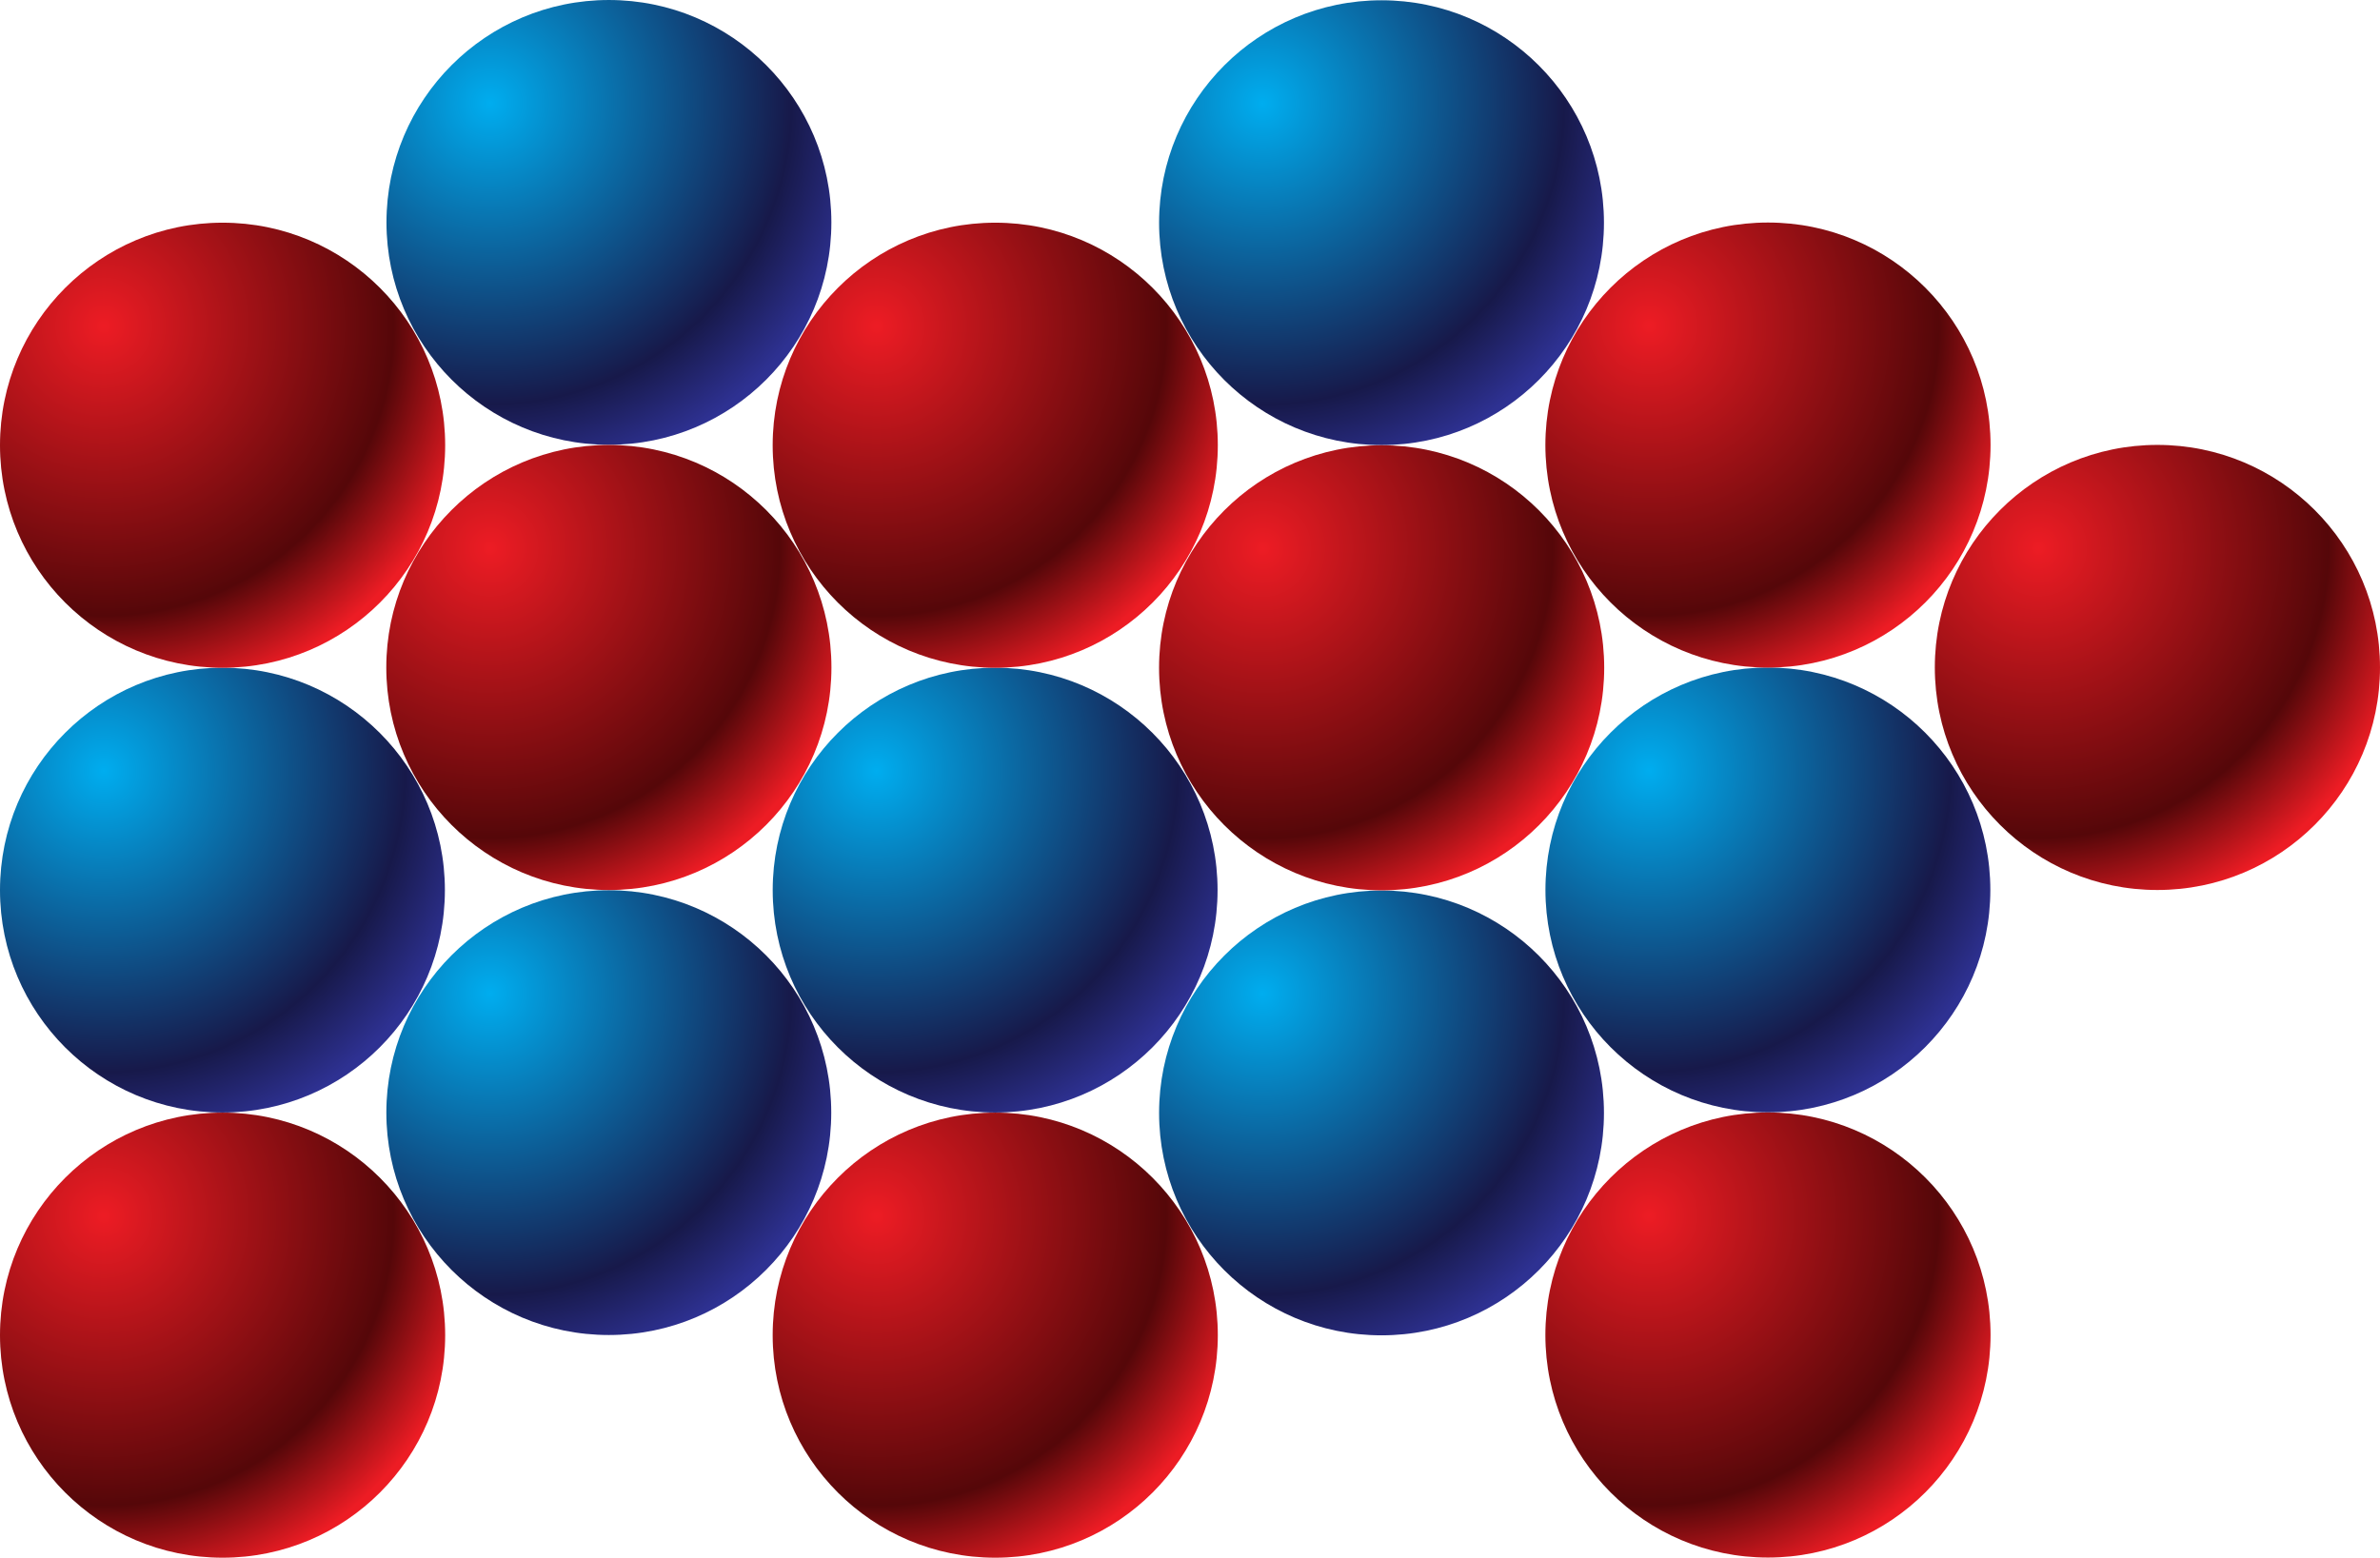 <?xml version="1.0" encoding="UTF-8" standalone="no"?>
<!-- Created with Inkscape (http://www.inkscape.org/) -->

<svg
   xmlns:dc="http://purl.org/dc/elements/1.1/"
   xmlns:cc="http://creativecommons.org/ns#"
   xmlns:rdf="http://www.w3.org/1999/02/22-rdf-syntax-ns#"
   xmlns:svg="http://www.w3.org/2000/svg"
   xmlns="http://www.w3.org/2000/svg"
   xmlns:sodipodi="http://sodipodi.sourceforge.net/DTD/sodipodi-0.dtd"
   xmlns:inkscape="http://www.inkscape.org/namespaces/inkscape"
   id="svg2"
   version="1.1"
   inkscape:version="0.48.2 r9819"
   width="96.245"
   height="63.009"
   xml:space="preserve"
   sodipodi:docname="L4A4-07.ai"><defs
     id="defs6"><radialGradient
       fx="0"
       fy="0"
       cx="0"
       cy="0"
       r="1"
       gradientUnits="userSpaceOnUse"
       gradientTransform="matrix(8.771,-8.771,-8.771,-8.771,53.353,25.467)"
       spreadMethod="pad"
       id="radialGradient24"><stop
         style="stop-opacity:1;stop-color:#00adef"
         offset="0"
         id="stop26" /><stop
         style="stop-opacity:1;stop-color:#17194a"
         offset="0.785"
         id="stop28" /><stop
         style="stop-opacity:1;stop-color:#2e3192"
         offset="1"
         id="stop30" /></radialGradient><radialGradient
       fx="0"
       fy="0"
       cx="0"
       cy="0"
       r="1"
       gradientUnits="userSpaceOnUse"
       gradientTransform="matrix(8.771,-8.771,-8.771,-8.771,28.354,25.461)"
       spreadMethod="pad"
       id="radialGradient46"><stop
         style="stop-opacity:1;stop-color:#00adef"
         offset="0"
         id="stop48" /><stop
         style="stop-opacity:1;stop-color:#17194a"
         offset="0.785"
         id="stop50" /><stop
         style="stop-opacity:1;stop-color:#2e3192"
         offset="1"
         id="stop52" /></radialGradient><radialGradient
       fx="0"
       fy="0"
       cx="0"
       cy="0"
       r="1"
       gradientUnits="userSpaceOnUse"
       gradientTransform="matrix(8.771,-8.771,-8.771,-8.771,3.356,25.461)"
       spreadMethod="pad"
       id="radialGradient68"><stop
         style="stop-opacity:1;stop-color:#00adef"
         offset="0"
         id="stop70" /><stop
         style="stop-opacity:1;stop-color:#17194a"
         offset="0.785"
         id="stop72" /><stop
         style="stop-opacity:1;stop-color:#2e3192"
         offset="1"
         id="stop74" /></radialGradient><radialGradient
       fx="0"
       fy="0"
       cx="0"
       cy="0"
       r="1"
       gradientUnits="userSpaceOnUse"
       gradientTransform="matrix(8.771,-8.771,-8.771,-8.771,15.859,47.068)"
       spreadMethod="pad"
       id="radialGradient90"><stop
         style="stop-opacity:1;stop-color:#00adef"
         offset="0"
         id="stop92" /><stop
         style="stop-opacity:1;stop-color:#17194a"
         offset="0.785"
         id="stop94" /><stop
         style="stop-opacity:1;stop-color:#2e3192"
         offset="1"
         id="stop96" /></radialGradient><radialGradient
       fx="0"
       fy="0"
       cx="0"
       cy="0"
       r="1"
       gradientUnits="userSpaceOnUse"
       gradientTransform="matrix(8.771,-8.771,-8.771,-8.771,40.854,47.059)"
       spreadMethod="pad"
       id="radialGradient112"><stop
         style="stop-opacity:1;stop-color:#00adef"
         offset="0"
         id="stop114" /><stop
         style="stop-opacity:1;stop-color:#17194a"
         offset="0.785"
         id="stop116" /><stop
         style="stop-opacity:1;stop-color:#2e3192"
         offset="1"
         id="stop118" /></radialGradient><radialGradient
       fx="0"
       fy="0"
       cx="0"
       cy="0"
       r="1"
       gradientUnits="userSpaceOnUse"
       gradientTransform="matrix(8.771,-8.771,-8.771,-8.771,40.854,18.251)"
       spreadMethod="pad"
       id="radialGradient134"><stop
         style="stop-opacity:1;stop-color:#00adef"
         offset="0"
         id="stop136" /><stop
         style="stop-opacity:1;stop-color:#17194a"
         offset="0.785"
         id="stop138" /><stop
         style="stop-opacity:1;stop-color:#2e3192"
         offset="1"
         id="stop140" /></radialGradient><radialGradient
       fx="0"
       fy="0"
       cx="0"
       cy="0"
       r="1"
       gradientUnits="userSpaceOnUse"
       gradientTransform="matrix(8.771,-8.771,-8.771,-8.771,15.855,18.261)"
       spreadMethod="pad"
       id="radialGradient156"><stop
         style="stop-opacity:1;stop-color:#00adef"
         offset="0"
         id="stop158" /><stop
         style="stop-opacity:1;stop-color:#17194a"
         offset="0.785"
         id="stop160" /><stop
         style="stop-opacity:1;stop-color:#2e3192"
         offset="1"
         id="stop162" /></radialGradient><radialGradient
       fx="0"
       fy="0"
       cx="0"
       cy="0"
       r="1"
       gradientUnits="userSpaceOnUse"
       gradientTransform="matrix(8.776,-8.776,-8.776,-8.776,3.358,39.859)"
       spreadMethod="pad"
       id="radialGradient178"><stop
         style="stop-opacity:1;stop-color:#ed1c24"
         offset="0"
         id="stop180" /><stop
         style="stop-opacity:1;stop-color:#550709"
         offset="0.755"
         id="stop182" /><stop
         style="stop-opacity:1;stop-color:#ed1c24"
         offset="1"
         id="stop184" /></radialGradient><radialGradient
       fx="0"
       fy="0"
       cx="0"
       cy="0"
       r="1"
       gradientUnits="userSpaceOnUse"
       gradientTransform="matrix(8.776,-8.776,-8.776,-8.776,15.855,32.668)"
       spreadMethod="pad"
       id="radialGradient200"><stop
         style="stop-opacity:1;stop-color:#ed1c24"
         offset="0"
         id="stop202" /><stop
         style="stop-opacity:1;stop-color:#550709"
         offset="0.755"
         id="stop204" /><stop
         style="stop-opacity:1;stop-color:#ed1c24"
         offset="1"
         id="stop206" /></radialGradient><radialGradient
       fx="0"
       fy="0"
       cx="0"
       cy="0"
       r="1"
       gradientUnits="userSpaceOnUse"
       gradientTransform="matrix(8.776,-8.776,-8.776,-8.776,40.855,32.658)"
       spreadMethod="pad"
       id="radialGradient222"><stop
         style="stop-opacity:1;stop-color:#ed1c24"
         offset="0"
         id="stop224" /><stop
         style="stop-opacity:1;stop-color:#550709"
         offset="0.755"
         id="stop226" /><stop
         style="stop-opacity:1;stop-color:#ed1c24"
         offset="1"
         id="stop228" /></radialGradient><radialGradient
       fx="0"
       fy="0"
       cx="0"
       cy="0"
       r="1"
       gradientUnits="userSpaceOnUse"
       gradientTransform="matrix(8.776,-8.776,-8.776,-8.776,53.354,39.865)"
       spreadMethod="pad"
       id="radialGradient244"><stop
         style="stop-opacity:1;stop-color:#ed1c24"
         offset="0"
         id="stop246" /><stop
         style="stop-opacity:1;stop-color:#550709"
         offset="0.755"
         id="stop248" /><stop
         style="stop-opacity:1;stop-color:#ed1c24"
         offset="1"
         id="stop250" /></radialGradient><radialGradient
       fx="0"
       fy="0"
       cx="0"
       cy="0"
       r="1"
       gradientUnits="userSpaceOnUse"
       gradientTransform="matrix(8.776,-8.776,-8.776,-8.776,53.354,11.067)"
       spreadMethod="pad"
       id="radialGradient266"><stop
         style="stop-opacity:1;stop-color:#ed1c24"
         offset="0"
         id="stop268" /><stop
         style="stop-opacity:1;stop-color:#550709"
         offset="0.755"
         id="stop270" /><stop
         style="stop-opacity:1;stop-color:#ed1c24"
         offset="1"
         id="stop272" /></radialGradient><radialGradient
       fx="0"
       fy="0"
       cx="0"
       cy="0"
       r="1"
       gradientUnits="userSpaceOnUse"
       gradientTransform="matrix(8.776,-8.776,-8.776,-8.776,65.953,32.669)"
       spreadMethod="pad"
       id="radialGradient288"><stop
         style="stop-opacity:1;stop-color:#ed1c24"
         offset="0"
         id="stop290" /><stop
         style="stop-opacity:1;stop-color:#550709"
         offset="0.755"
         id="stop292" /><stop
         style="stop-opacity:1;stop-color:#ed1c24"
         offset="1"
         id="stop294" /></radialGradient><radialGradient
       fx="0"
       fy="0"
       cx="0"
       cy="0"
       r="1"
       gradientUnits="userSpaceOnUse"
       gradientTransform="matrix(8.776,-8.776,-8.776,-8.776,3.358,11.062)"
       spreadMethod="pad"
       id="radialGradient310"><stop
         style="stop-opacity:1;stop-color:#ed1c24"
         offset="0"
         id="stop312" /><stop
         style="stop-opacity:1;stop-color:#550709"
         offset="0.755"
         id="stop314" /><stop
         style="stop-opacity:1;stop-color:#ed1c24"
         offset="1"
         id="stop316" /></radialGradient><radialGradient
       fx="0"
       fy="0"
       cx="0"
       cy="0"
       r="1"
       gradientUnits="userSpaceOnUse"
       gradientTransform="matrix(8.776,-8.776,-8.776,-8.776,28.355,11.062)"
       spreadMethod="pad"
       id="radialGradient332"><stop
         style="stop-opacity:1;stop-color:#ed1c24"
         offset="0"
         id="stop334" /><stop
         style="stop-opacity:1;stop-color:#550709"
         offset="0.755"
         id="stop336" /><stop
         style="stop-opacity:1;stop-color:#ed1c24"
         offset="1"
         id="stop338" /></radialGradient><radialGradient
       fx="0"
       fy="0"
       cx="0"
       cy="0"
       r="1"
       gradientUnits="userSpaceOnUse"
       gradientTransform="matrix(8.776,-8.776,-8.776,-8.776,28.355,39.859)"
       spreadMethod="pad"
       id="radialGradient354"><stop
         style="stop-opacity:1;stop-color:#ed1c24"
         offset="0"
         id="stop356" /><stop
         style="stop-opacity:1;stop-color:#550709"
         offset="0.755"
         id="stop358" /><stop
         style="stop-opacity:1;stop-color:#ed1c24"
         offset="1"
         id="stop360" /></radialGradient></defs><sodipodi:namedview
     pagecolor="#ffffff"
     bordercolor="#666666"
     borderopacity="1"
     objecttolerance="10"
     gridtolerance="10"
     guidetolerance="10"
     inkscape:pageopacity="0"
     inkscape:pageshadow="2"
     inkscape:window-width="640"
     inkscape:window-height="480"
     id="namedview4"
     showgrid="false"
     inkscape:zoom="3.3768164"
     inkscape:cx="48.12225"
     inkscape:cy="31.504499"
     inkscape:window-x="0"
     inkscape:window-y="22"
     inkscape:window-maximized="0"
     inkscape:current-layer="g10" /><g
     id="g10"
     inkscape:groupmode="layer"
     inkscape:label="L4A4-07"
     transform="matrix(1.25,0,0,-1.25,0,63.009)"><g
       id="g12"><g
         id="g14"><g
           id="g20"><g
             id="g22"><path
               d="m 49.997,21.608 c 0,-3.973 3.22,-7.196 7.195,-7.196 l 0,0 c 3.976,0 7.198,3.223 7.198,7.196 l 0,0 c 0,3.975 -3.222,7.198 -7.198,7.198 l 0,0 c -3.975,0 -7.195,-3.223 -7.195,-7.198"
               style="fill:url(#radialGradient24);stroke:none"
               id="path32" /></g></g></g></g><g
       id="g34"><g
         id="g36"><g
           id="g42"><g
             id="g44"><path
               d="m 24.998,21.603 c 0,-3.975 3.221,-7.197 7.195,-7.197 l 0,0 c 3.976,0 7.197,3.222 7.197,7.197 l 0,0 c 0,3.974 -3.221,7.197 -7.197,7.197 l 0,0 c -3.974,0 -7.195,-3.223 -7.195,-7.197"
               style="fill:url(#radialGradient46);stroke:none"
               id="path54" /></g></g></g></g><g
       id="g56"><g
         id="g58"><g
           id="g64"><g
             id="g66"><path
               d="m 0,21.603 c 0,-3.975 3.22,-7.197 7.195,-7.197 l 0,0 c 3.976,0 7.198,3.222 7.198,7.197 l 0,0 c 0,3.974 -3.222,7.197 -7.198,7.197 l 0,0 C 3.22,28.8 0,25.577 0,21.603"
               style="fill:url(#radialGradient68);stroke:none"
               id="path76" /></g></g></g></g><g
       id="g78"><g
         id="g80"><g
           id="g86"><g
             id="g88"><path
               d="m 19.698,50.407 c -3.975,0 -7.195,-3.223 -7.195,-7.197 l 0,0 c 0,-3.974 3.22,-7.196 7.195,-7.196 l 0,0 c 3.976,0 7.198,3.222 7.198,7.196 l 0,0 c 0,3.974 -3.222,7.197 -7.198,7.197 z"
               style="fill:url(#radialGradient90);stroke:none"
               id="path98" /></g></g></g></g><g
       id="g100"><g
         id="g102"><g
           id="g108"><g
             id="g110"><path
               d="m 37.498,43.2 c 0,-3.973 3.221,-7.196 7.195,-7.196 l 0,0 c 3.976,0 7.197,3.223 7.197,7.196 l 0,0 c 0,3.974 -3.221,7.198 -7.197,7.198 l 0,0 c -3.974,0 -7.195,-3.224 -7.195,-7.198"
               style="fill:url(#radialGradient112);stroke:none"
               id="path120" /></g></g></g></g><g
       id="g122"><g
         id="g124"><g
           id="g130"><g
             id="g132"><path
               d="m 37.498,14.393 c 0,-3.974 3.221,-7.197 7.195,-7.197 l 0,0 c 3.976,0 7.197,3.223 7.197,7.197 l 0,0 c 0,3.975 -3.221,7.198 -7.197,7.198 l 0,0 c -3.974,0 -7.195,-3.223 -7.195,-7.198"
               style="fill:url(#radialGradient134);stroke:none"
               id="path142" /></g></g></g></g><g
       id="g144"><g
         id="g146"><g
           id="g152"><g
             id="g154"><path
               d="m 12.499,14.403 c 0,-3.975 3.22,-7.197 7.196,-7.197 l 0,0 c 3.975,0 7.197,3.222 7.197,7.197 l 0,0 c 0,3.974 -3.222,7.197 -7.197,7.197 l 0,0 c -3.976,0 -7.196,-3.223 -7.196,-7.197"
               style="fill:url(#radialGradient156);stroke:none"
               id="path164" /></g></g></g></g><g
       id="g166"><g
         id="g168"><g
           id="g174"><g
             id="g176"><path
               d="m 0,35.999 c 0,-3.977 3.223,-7.201 7.2,-7.201 l 0,0 c 3.978,0 7.202,3.224 7.202,7.201 l 0,0 c 0,3.976 -3.224,7.202 -7.202,7.202 l 0,0 C 3.223,43.201 0,39.975 0,35.999"
               style="fill:url(#radialGradient178);stroke:none"
               id="path186" /></g></g></g></g><g
       id="g188"><g
         id="g190"><g
           id="g196"><g
             id="g198"><path
               d="m 12.497,28.807 c 0,-3.977 3.222,-7.201 7.2,-7.201 l 0,0 c 3.977,0 7.201,3.224 7.201,7.201 l 0,0 c 0,3.976 -3.224,7.202 -7.201,7.202 l 0,0 c -3.978,0 -7.2,-3.226 -7.2,-7.202"
               style="fill:url(#radialGradient200);stroke:none"
               id="path208" /></g></g></g></g><g
       id="g210"><g
         id="g212"><g
           id="g218"><g
             id="g220"><path
               d="m 37.497,28.798 c 0,-3.977 3.223,-7.202 7.2,-7.202 l 0,0 c 3.978,0 7.201,3.225 7.201,7.202 l 0,0 c 0,3.976 -3.223,7.201 -7.201,7.201 l 0,0 c -3.977,0 -7.2,-3.225 -7.2,-7.201"
               style="fill:url(#radialGradient222);stroke:none"
               id="path230" /></g></g></g></g><g
       id="g232"><g
         id="g234"><g
           id="g240"><g
             id="g242"><path
               d="m 49.995,36.005 c 0,-3.978 3.223,-7.201 7.2,-7.201 l 0,0 c 3.978,0 7.202,3.223 7.202,7.201 l 0,0 c 0,3.976 -3.224,7.201 -7.202,7.201 l 0,0 c -3.977,0 -7.2,-3.225 -7.2,-7.201"
               style="fill:url(#radialGradient244);stroke:none"
               id="path252" /></g></g></g></g><g
       id="g254"><g
         id="g256"><g
           id="g262"><g
             id="g264"><path
               d="m 49.995,7.206 c 0,-3.977 3.223,-7.201 7.2,-7.201 l 0,0 c 3.978,0 7.202,3.224 7.202,7.201 l 0,0 c 0,3.977 -3.224,7.202 -7.202,7.202 l 0,0 c -3.977,0 -7.2,-3.225 -7.2,-7.202"
               style="fill:url(#radialGradient266);stroke:none"
               id="path274" /></g></g></g></g><g
       id="g276"><g
         id="g278"><g
           id="g284"><g
             id="g286"><path
               d="m 62.594,28.808 c 0,-3.977 3.223,-7.201 7.2,-7.201 l 0,0 c 3.978,0 7.202,3.224 7.202,7.201 l 0,0 c 0,3.976 -3.224,7.202 -7.202,7.202 l 0,0 c -3.977,0 -7.2,-3.226 -7.2,-7.202"
               style="fill:url(#radialGradient288);stroke:none"
               id="path296" /></g></g></g></g><g
       id="g298"><g
         id="g300"><g
           id="g306"><g
             id="g308"><path
               d="M 0,7.201 C 0,3.224 3.223,0 7.2,0 l 0,0 c 3.978,0 7.202,3.224 7.202,7.201 l 0,0 c 0,3.977 -3.224,7.202 -7.202,7.202 l 0,0 C 3.223,14.403 0,11.178 0,7.201"
               style="fill:url(#radialGradient310);stroke:none"
               id="path318" /></g></g></g></g><g
       id="g320"><g
         id="g322"><g
           id="g328"><g
             id="g330"><path
               d="M 24.997,7.201 C 24.997,3.224 28.219,0 32.197,0 l 0,0 c 3.978,0 7.201,3.224 7.201,7.201 l 0,0 c 0,3.977 -3.223,7.202 -7.201,7.202 l 0,0 c -3.978,0 -7.2,-3.225 -7.2,-7.202"
               style="fill:url(#radialGradient332);stroke:none"
               id="path340" /></g></g></g></g><g
       id="g342"><g
         id="g344"><g
           id="g350"><g
             id="g352"><path
               d="m 24.997,35.999 c 0,-3.977 3.222,-7.201 7.2,-7.201 l 0,0 c 3.978,0 7.201,3.224 7.201,7.201 l 0,0 c 0,3.976 -3.223,7.202 -7.201,7.202 l 0,0 c -3.978,0 -7.2,-3.226 -7.2,-7.202"
               style="fill:url(#radialGradient354);stroke:none"
               id="path362" /></g></g></g></g></g></svg>